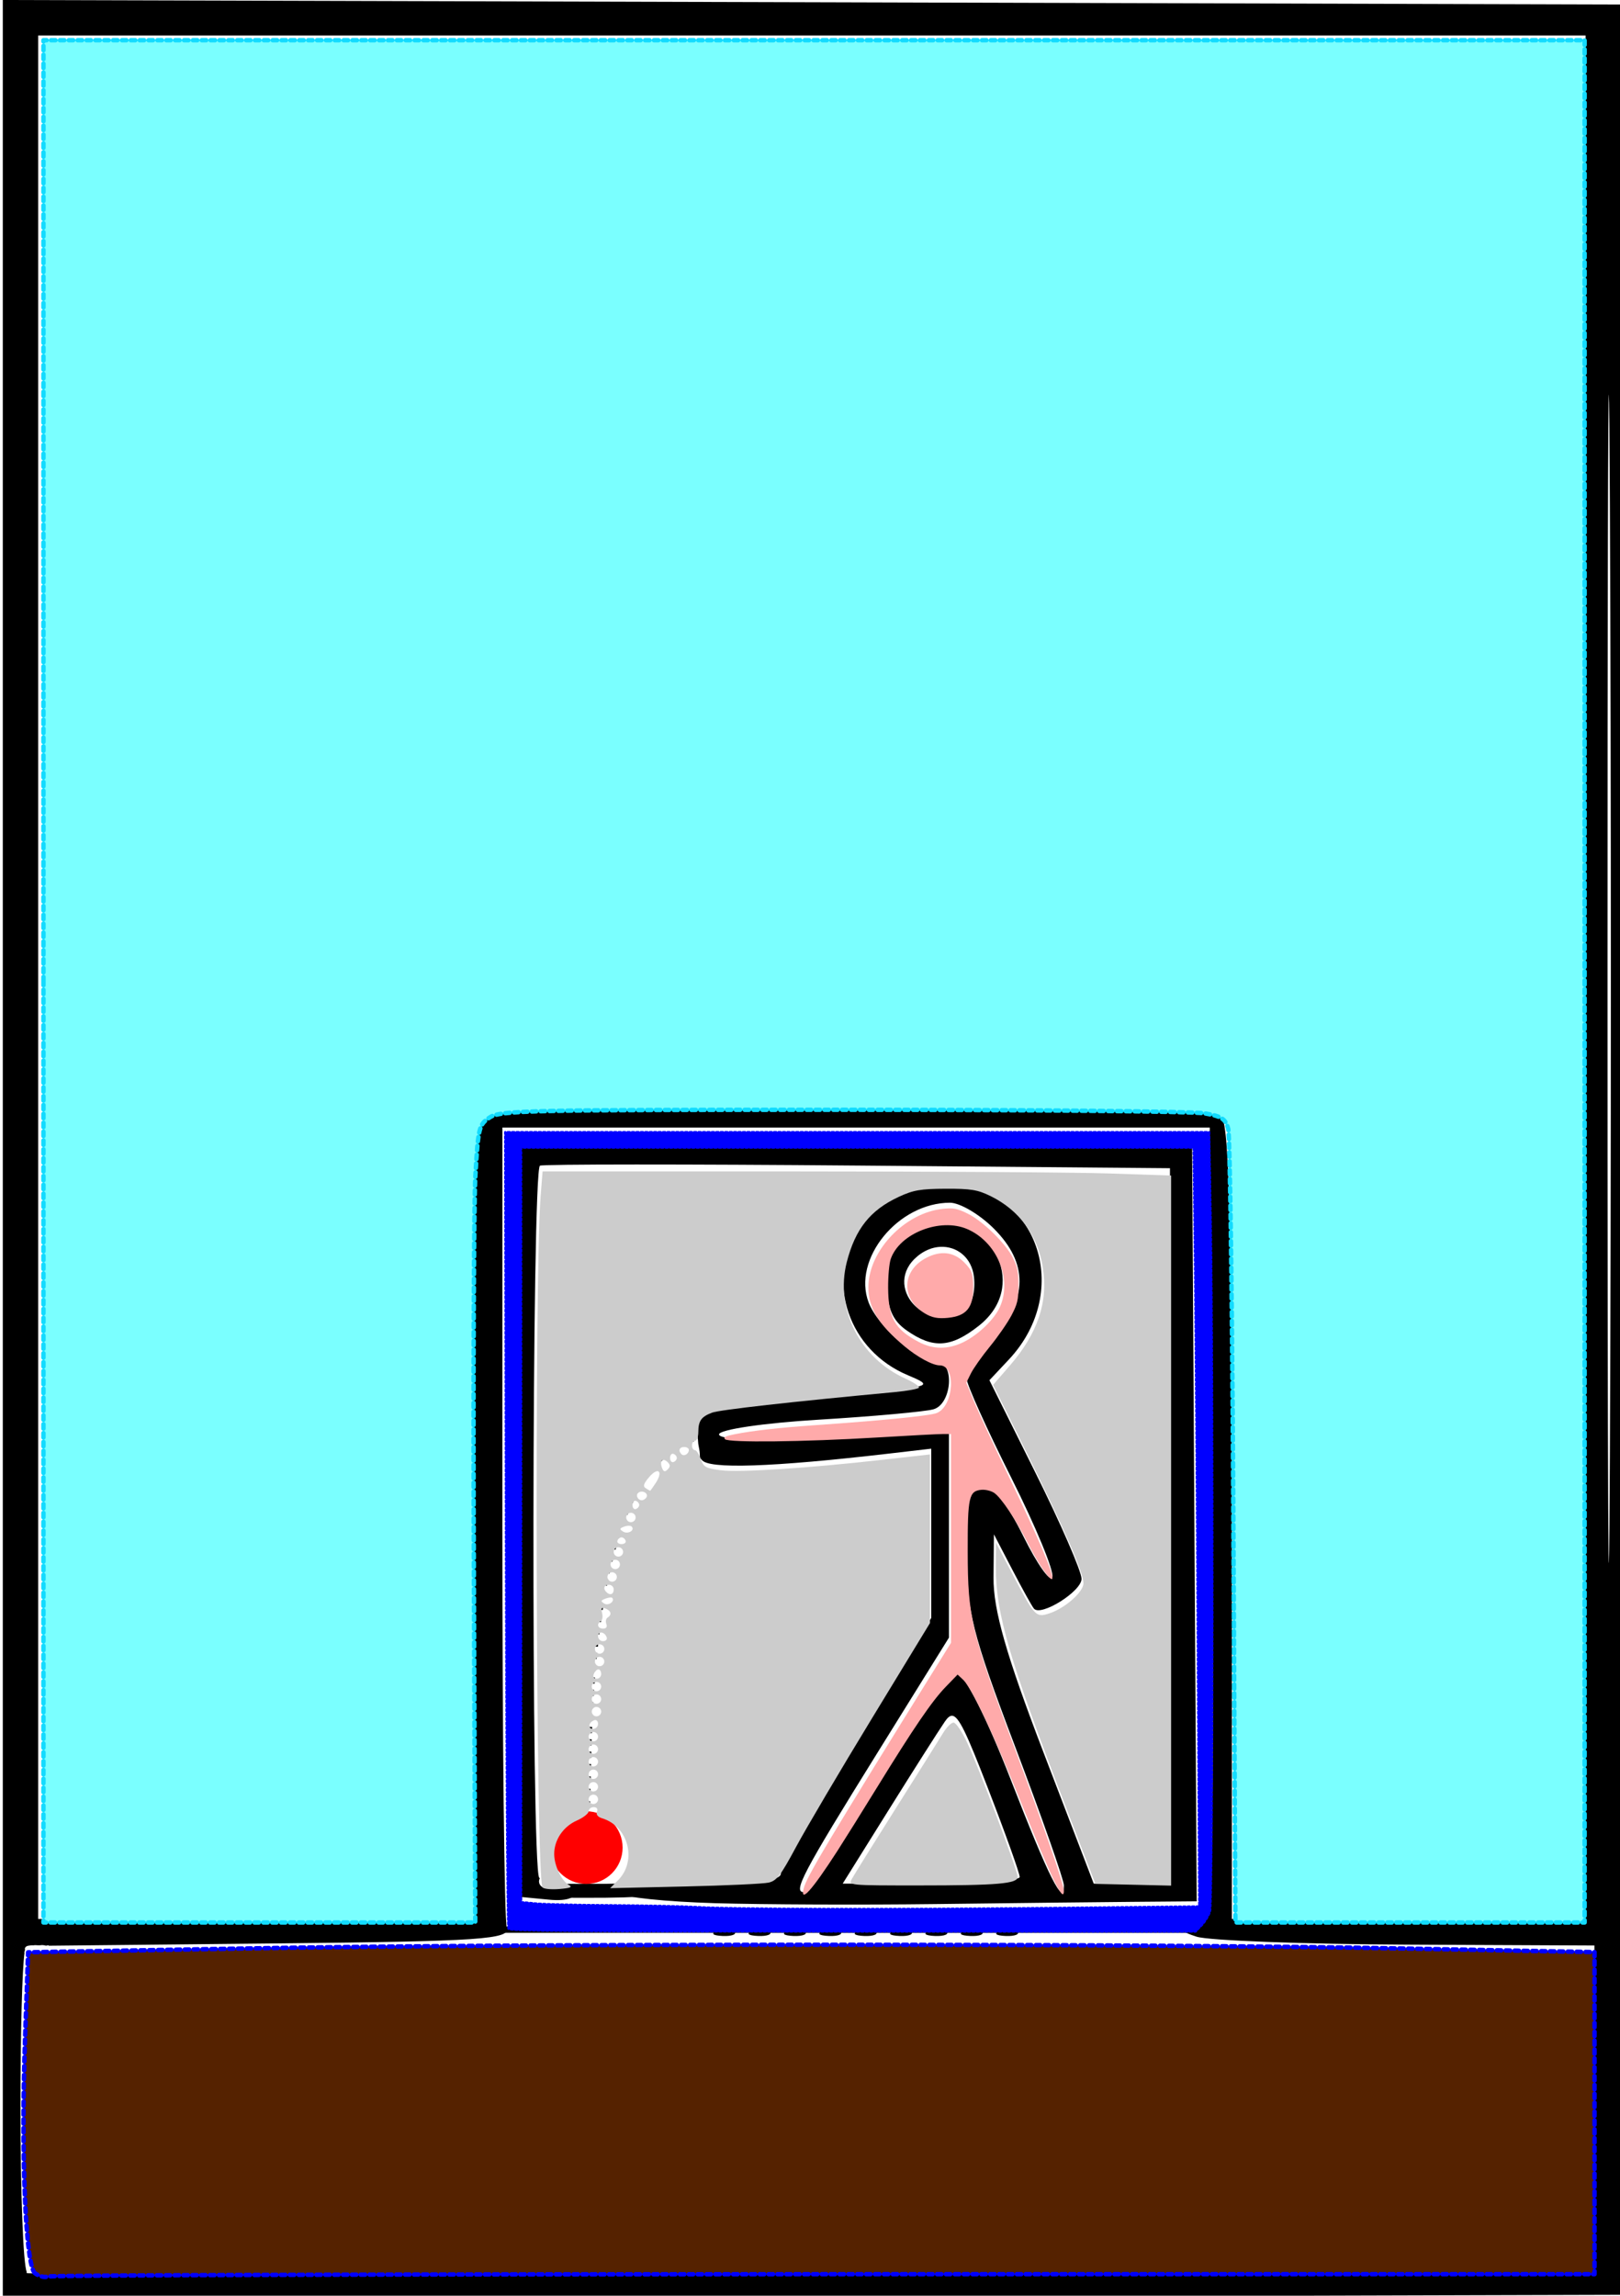 <?xml version="1.0" encoding="UTF-8" standalone="no"?>
<!-- Created with Inkscape (http://www.inkscape.org/) -->

<svg
   xmlns:dc="http://purl.org/dc/elements/1.1/"
   xmlns:cc="http://creativecommons.org/ns#"
   xmlns:rdf="http://www.w3.org/1999/02/22-rdf-syntax-ns#"
   xmlns:svg="http://www.w3.org/2000/svg"
   xmlns="http://www.w3.org/2000/svg"
   xmlns:sodipodi="http://sodipodi.sourceforge.net/DTD/sodipodi-0.dtd"
   xmlns:inkscape="http://www.inkscape.org/namespaces/inkscape"
   width="69.241mm"
   height="98.116mm"
   viewBox="0 0 69.241 98.116"
   version="1.1"
   id="svg1616"
   inkscape:version="0.92.3 (2405546, 2018-03-11)"
   sodipodi:docname="principio-equivalencia-2.svg">
  <defs
     id="defs1610" />
  <sodipodi:namedview
     id="base"
     pagecolor="#ffffff"
     bordercolor="#666666"
     borderopacity="1.0"
     inkscape:pageopacity="0.0"
     inkscape:pageshadow="2"
     inkscape:zoom="1.979899"
     inkscape:cx="117.26242"
     inkscape:cy="163.20849"
     inkscape:document-units="mm"
     inkscape:current-layer="layer1"
     showgrid="false"
     fit-margin-top="0"
     fit-margin-left="0"
     fit-margin-right="0"
     fit-margin-bottom="0"
     inkscape:window-width="1920"
     inkscape:window-height="1017"
     inkscape:window-x="0"
     inkscape:window-y="30"
     inkscape:window-maximized="1" />
  <g
     inkscape:label="Capa 1"
     inkscape:groupmode="layer"
     id="layer1"
     transform="translate(-116.43,-108.187)">
    <path
       id="path2174"
       transform="matrix(0.265,0,0,0.265,40.207,108.187)"
       style="fill:#000000;stroke-width:1.426"
       d="m 288.086,0 v 185.416 185.416 l 130.85,-0.365 130.85,-0.363 V 185.416 0.729 L 418.936,0.363 Z m 5.703,5.719 H 418.578 543.369 V 157.605 309.492 H 514.846 486.322 v -63.893 c 0,-47.792 -0.433,-64.323 -1.713,-65.604 -1.275,-1.275 -16.531,-1.711 -59.848,-1.711 -56.408,0 -58.182,0.083 -59.643,2.812 -1.009,1.885 -1.38,23.54 -1.121,65.604 l 0.387,62.791 H 329.088 293.789 V 157.605 Z M 547.125,63.674 c 0.05,0.387 0.105,6.223 0.164,18.098 0.21,42.221 0.21,110.891 0,152.6 -0.21,41.709 -0.381,7.164 -0.381,-76.766 0,-60.324 0.089,-94.92 0.217,-93.932 z M 368.664,181.85 h 57.045 57.047 l 0.396,61.326 c 0.218,33.729 0.046,62.768 -0.383,64.533 -0.429,1.765 -1.892,3.273 -3.25,3.352 -1.611,0.093 -1.229,0.538 1.098,1.283 1.961,0.628 17.203,1.207 33.871,1.285 l 30.307,0.141 v 26.385 26.383 H 420.006 295.629 c -0.599,0.67 -1.487,0.744 -2.168,0.182 -0.005,-2.4e-4 -0.011,1.3e-4 -0.016,0 -0.019,-4.5e-4 -0.038,-3.6e-4 -0.057,-0.002 -0.019,-10e-4 -0.041,-0.004 -0.06,-0.008 -0.015,-0.003 -0.03,-0.002 -0.043,-0.006 -0.011,-0.002 -0.022,-0.004 -0.037,-0.008 -0.015,-0.002 -0.027,-0.003 -0.041,-0.004 -0.015,-10e-4 -0.035,-0.003 -0.051,-0.004 -0.023,-3.4e-4 -0.047,-7e-4 -0.07,-0.002 -0.023,-9.4e-4 -0.044,-0.002 -0.066,-0.004 -0.015,-9.7e-4 -0.033,-0.002 -0.049,-0.002 -0.019,-5.3e-4 -0.035,-0.01 -0.053,-0.012 -0.019,-0.001 -0.035,-0.004 -0.053,-0.006 -0.015,-0.002 -0.029,-0.004 -0.043,-0.004 -0.023,-0.001 -0.044,-0.002 -0.066,-0.004 -0.015,-0.002 -0.03,-0.004 -0.043,-0.004 -0.015,-10e-4 -0.031,-0.003 -0.045,-0.004 -0.019,-9.5e-4 -0.039,-5e-5 -0.059,-0.002 -0.011,-0.001 -0.022,-0.003 -0.033,-0.002 -0.015,-4e-5 -0.035,1.4e-4 -0.049,0 -0.015,-1.5e-4 -0.035,-0.002 -0.051,-0.002 -0.019,-4.8e-4 -0.037,-4e-4 -0.055,-0.002 -0.019,-9.9e-4 -0.034,-0.003 -0.053,-0.004 -0.015,-7.6e-4 -0.031,-7.2e-4 -0.045,-0.002 -0.019,-0.001 -0.038,-0.002 -0.057,-0.004 -0.015,-0.002 -0.03,-0.004 -0.043,-0.004 -0.019,-10e-4 -0.034,-0.003 -0.053,-0.004 -0.004,-0.001 10e-4,4.5e-4 -0.01,0 -0.015,-5.7e-4 -0.027,-6.6e-4 -0.041,-0.002 -0.015,-0.001 -0.031,-0.003 -0.045,-0.004 -0.178,-0.006 -0.218,-0.14 -0.125,-0.203 -0.566,-1.154 -1.014,-12.625 -1.014,-26.508 0,-12.28 0.279,-22.303 0.652,-24.967 -0.048,-0.023 -0.033,-0.048 -0.004,-0.219 0.013,-0.002 0.025,-0.002 0.037,-0.002 0.018,-0.106 0.034,-0.289 0.053,-0.359 -0.031,-0.037 -0.05,-0.092 -0.018,-0.176 l 0.006,0.01 c 0.008,-0.019 0.018,-0.039 0.025,-0.057 0.011,-0.015 0.022,-0.033 0.033,-0.047 0.011,-0.015 0.02,-0.027 0.031,-0.041 0.011,-0.015 0.022,-0.027 0.033,-0.041 0.023,-0.026 0.052,-0.046 0.08,-0.066 0.026,-0.019 0.051,-0.034 0.078,-0.049 0.023,-0.011 0.045,-0.024 0.068,-0.031 0.026,-0.011 0.051,-0.018 0.076,-0.025 0.03,-0.008 0.06,-0.016 0.09,-0.023 0.043,-0.011 0.087,-0.014 0.131,-0.021 0.075,-0.011 0.151,-0.024 0.227,-0.031 0.058,-0.008 0.114,-0.012 0.172,-0.016 0.043,-0.002 0.086,-0.002 0.129,-0.002 0.038,-10e-4 0.074,4e-4 0.111,0.002 0.03,3.1e-4 0.064,0.003 0.096,0.004 0.017,-0.004 0.034,-0.01 0.051,-0.014 0.019,-0.004 0.04,-0.008 0.06,-0.008 0.019,-0.001 0.038,-0.002 0.057,-0.002 0.019,-3.8e-4 0.033,-8.6e-4 0.051,-0.002 0.023,-10e-4 0.047,-0.003 0.07,-0.004 0.023,-6.8e-4 0.049,-6.4e-4 0.072,0 0.023,6.1e-4 0.049,0.003 0.072,0.004 0.034,0.002 0.065,0.004 0.098,0.008 0.026,0.002 0.051,0.002 0.076,0.004 0.019,0.002 0.042,0.003 0.062,0.002 0.026,10e-5 0.053,-3.4e-4 0.08,0 0.023,3.3e-4 0.047,8.5e-4 0.07,0.002 0.026,9.8e-4 0.05,0.002 0.074,0.004 0.015,9.1e-4 0.031,7.5e-4 0.047,0 0.015,-5.7e-4 0.025,-0.002 0.041,-0.004 0.019,-0.002 0.041,-0.004 0.061,-0.004 0.015,-6.5e-4 0.029,-10e-6 0.045,-0.002 0.019,-0.002 0.042,-0.008 0.062,-0.008 0.023,-0.002 0.042,-0.004 0.062,-0.008 0.019,-0.001 0.039,-0.003 0.057,-0.004 0.015,-0.002 0.029,-0.003 0.045,-0.004 0.019,-0.002 0.041,-0.002 0.06,-0.002 0.015,1.2e-4 0.034,-3e-4 0.049,0 0.019,4.2e-4 0.034,0.003 0.053,0.004 0.019,0.001 0.038,8.6e-4 0.057,0.002 0.015,0.002 0.03,0.004 0.047,0.004 0.019,0.002 0.038,0.004 0.055,0.008 0.019,0.002 0.038,0.004 0.057,0.008 0.015,0.003 0.034,0.004 0.049,0.008 0.019,0.004 0.034,0.008 0.053,0.012 0.015,0.004 0.031,0.004 0.045,0.012 0.015,0.003 0.035,0.006 0.051,0.01 0.015,0.003 0.033,0.008 0.049,0.012 0.011,0.002 0.022,0.004 0.033,0.004 0.015,10e-4 0.031,0.003 0.047,0.004 0.011,2.3e-4 0.022,3.8e-4 0.037,0 0.011,-3.8e-4 0.028,-7.2e-4 0.039,-0.002 0.008,-8.4e-4 0.018,-0.002 0.025,-0.004 0.015,-0.004 0.031,-0.008 0.049,-0.012 0.015,-0.003 0.026,-0.004 0.041,-0.012 0.019,-0.004 0.034,-0.006 0.053,-0.014 0.112,-0.037 0.182,3.8e-4 0.195,0.057 l 37.148,-0.377 c 32.533,-0.33 37.344,-0.661 36.725,-2.52 -0.392,-1.177 -0.713,-30.698 -0.713,-65.604 z m 2.852,2.854 v 60.611 60.611 l 4.635,0.447 c 3.18,0.307 4.697,-0.366 4.617,-2.035 -0.028,-0.004 -0.056,-0.009 -0.084,-0.014 -0.014,-0.002 -0.029,-0.003 -0.043,-0.006 -0.102,-0.019 -0.187,-0.028 -0.307,-0.041 -0.056,-0.009 -0.11,-0.025 -0.166,-0.035 -0.107,-0.011 -0.215,-0.02 -0.322,-0.031 -0.122,-0.019 -0.247,-0.035 -0.371,-0.047 -0.085,-0.01 -0.12,-0.003 -0.199,0.004 -0.004,0.008 -0.014,0.004 -0.021,0.004 -0.019,0.003 -0.035,0.008 -0.053,0.012 -0.008,0.002 0.031,-0.01 0.027,-0.004 -3.4e-4,9.8e-4 -0.077,0.024 -0.09,0.027 -0.126,0.046 -0.261,0.066 -0.391,0.102 -0.161,0.044 -0.325,0.074 -0.49,0.096 -0.133,0.008 -0.264,0.034 -0.396,0.051 -0.177,0.023 -0.356,0.013 -0.533,0.008 -0.149,-0.003 -0.298,-0.004 -0.447,-0.012 -0.03,-0.003 -0.06,-0.008 -0.09,-0.008 -0.062,-0.008 -0.125,-0.016 -0.188,-0.019 -0.061,-0.004 -0.07,-0.008 -0.039,-0.002 -0.098,0.008 -0.196,0.012 -0.293,0.019 -0.131,0.008 -0.261,0.008 -0.393,0.012 0.004,4.9e-4 0.015,9e-5 0.012,0.002 -0.122,0.044 -0.327,0.014 -0.447,0.004 -0.457,-0.092 -0.751,-0.391 -0.857,-0.84 -0.011,-0.054 -0.01,-0.11 -0.018,-0.166 0.002,-0.215 0.051,-0.378 0.125,-0.533 -0.032,-0.031 -0.055,-0.051 -0.088,-0.084 -1.32,-1.319 -1.202,-114.295 0.119,-114.84 0.294,-0.121 6.218,-0.185 15.523,-0.188 9.306,-0.003 21.994,0.055 35.818,0.172 l 50.271,0.426 v 57.689 57.691 h -6.148 -6.148 l -8.113,-21.18 c -6.002,-15.669 -8.097,-22.999 -8.049,-28.168 l 0.062,-6.986 2.969,5.705 c 1.633,3.138 3.205,5.969 3.496,6.293 1.156,1.288 7.67,-2.804 7.67,-4.818 0,-1.184 -3.342,-8.876 -7.428,-17.092 l -7.43,-14.938 3.121,-3.324 c 10.453,-11.127 4.537,-28.158 -9.781,-28.158 -7.187,0 -11.711,2.202 -14.613,7.115 -5.126,8.678 -1.387,19.561 8.088,23.545 4.118,1.732 3.872,1.839 -6.297,2.727 -22.651,1.976 -26.984,2.591 -26.984,3.832 0,0.385 -0.276,0.728 -0.701,0.965 0.002,0.031 0.008,0.063 0.01,0.094 0.011,0.198 0.02,0.396 0.023,0.594 0.003,0.131 -0.002,0.303 0.01,0.395 0.026,0.183 0.042,0.368 0.055,0.553 0.011,0.192 0.02,0.384 0.023,0.576 0.004,0.183 0.004,0.367 0.008,0.551 7.9e-4,-0.004 -10e-4,-0.019 0.002,-0.016 0.034,0.096 0.034,0.28 0.043,0.385 0.015,0.139 0.018,0.327 0.033,0.422 0.019,0.165 0.034,0.235 0.065,0.369 0.03,0.166 0.059,0.329 0.092,0.494 0.044,0.22 0.068,0.443 0.086,0.666 0.015,0.2 0.024,0.399 0.027,0.6 10e-4,0.069 -5e-4,0.138 0.002,0.207 0.103,0.025 0.197,0.096 0.277,0.227 0.96,1.554 11.259,1.215 30.252,-0.994 l 6.773,-0.789 v 13.652 13.65 l -12.123,19.785 c -6.667,10.881 -12.121,20.522 -12.121,21.424 h -0.004 c -10e-6,1.095 -3.693,1.639 -11.123,1.639 h -9.588 c -0.083,0.027 -0.164,0.059 -0.248,0.084 -0.39,0.117 -0.789,0.195 -1.191,0.256 -0.253,0.023 -0.502,0.072 -0.752,0.115 -0.321,0.054 -0.646,0.081 -0.971,0.1 -0.371,0.026 -0.741,-0.011 -1.111,-0.033 -0.197,-0.011 -0.395,0.012 -0.592,0.023 -0.277,0.019 -0.553,0.026 -0.83,0.033 -0.02,0.001 -0.04,-0.003 -0.06,-0.002 0.025,0.409 0.13,0.751 0.342,0.963 0.661,0.661 7.612,1.387 15.447,1.613 v 0.002 c 7.835,0.227 23.873,0.29 35.639,0.141 11.766,-0.149 26.053,-0.307 31.748,-0.355 l 10.355,-0.086 -0.373,-60.969 -0.371,-60.969 h -54.195 z m 69.346,9.27 c 1.592,0 4.772,1.875 7.064,4.168 5.561,5.561 5.524,11.302 -0.111,17.721 -2.353,2.68 -4.277,5.601 -4.277,6.492 0,0.891 3.243,8.083 7.207,15.982 3.964,7.899 6.943,15.109 6.619,16.02 -0.324,0.911 -2.418,-2.035 -4.652,-6.545 -2.686,-5.42 -4.93,-8.201 -6.619,-8.201 -2.23,0 -2.555,1.366 -2.555,10.719 0,9.533 0.868,13.009 7.844,31.416 4.314,11.384 7.844,21.429 7.844,22.322 0,3.582 -2.444,-1.285 -8.605,-17.137 -3.736,-9.61 -7.352,-16.808 -8.561,-17.041 -1.346,-0.259 -5.912,5.958 -12.787,17.41 h 0.002 c -5.881,9.797 -11.244,17.837 -11.916,17.863 -1.936,0.081 -0.372,-2.895 11.846,-22.562 l 11.482,-18.484 V 247.4 230.688 l -18.541,1.025 c -11.871,0.656 -18.539,0.521 -18.539,-0.375 0,-0.775 7.16,-1.834 16.043,-2.371 8.824,-0.534 17.168,-1.289 18.541,-1.678 2.982,-0.845 3.47,-7.645 0.549,-7.645 -3,0 -9.523,-5.677 -11.006,-9.578 -2.665,-7.009 4.747,-16.094 13.129,-16.094 z m -1.209,3.064 c -1.859,0.036 -3.833,0.643 -5.781,2.008 -2.351,1.647 -3.17,3.652 -3.17,7.764 0,4.111 0.819,6.115 3.17,7.762 4.252,2.978 7.123,2.798 11.613,-0.734 8.088,-6.362 2.223,-16.954 -5.832,-16.799 z m -0.4,4.053 c 2.679,-0.152 5.108,1.687 5.469,4.85 0.267,2.342 -0.348,4.645 -1.426,5.328 -6.416,4.068 -13.454,-3.88 -7.68,-8.672 1.15,-0.955 2.419,-1.437 3.637,-1.506 z m 1.881,75.623 c 1.108,-0.062 2.419,2.848 5.822,11.641 2.83,7.312 5.145,13.775 5.143,14.363 -0.002,0.588 -6.426,1.07 -14.275,1.07 h -14.271 l 7.344,-11.766 c 4.039,-6.471 8.146,-12.934 9.129,-14.363 0.394,-0.573 0.74,-0.925 1.109,-0.945 z m -59.885,17.709 c -8.4e-4,0.004 -0.004,0.017 -0.004,0.019 -0.011,0.044 -0.029,0.085 -0.041,0.129 0.042,-0.03 0.08,-0.066 0.123,-0.094 -0.026,-0.018 -0.052,-0.037 -0.078,-0.055 z m 23.664,16.672 c -0.495,-0.02 -1.061,0.07 -1.576,0.275 v 0.002 c -1.138,0.455 -0.798,0.793 0.863,0.861 1.503,0.062 2.345,-0.276 1.871,-0.75 -0.237,-0.237 -0.663,-0.368 -1.158,-0.389 z m 5.705,0 c -0.495,-0.02 -1.061,0.07 -1.576,0.275 v 0.002 c -1.138,0.455 -0.8,0.793 0.861,0.861 1.503,0.062 2.347,-0.276 1.873,-0.75 -0.237,-0.237 -0.663,-0.368 -1.158,-0.389 z m 5.703,0 c -0.495,-0.02 -1.059,0.07 -1.574,0.275 v 0.002 c -1.138,0.455 -0.8,0.793 0.861,0.861 1.503,0.062 2.347,-0.276 1.873,-0.75 -0.237,-0.237 -0.665,-0.368 -1.16,-0.389 z m 5.705,0 c -0.495,-0.02 -1.059,0.07 -1.574,0.275 v 0.002 c -1.138,0.455 -0.8,0.793 0.861,0.861 1.503,0.062 2.345,-0.276 1.871,-0.75 -0.237,-0.237 -0.663,-0.368 -1.158,-0.389 z m 5.705,0 c -0.495,-0.02 -1.059,0.07 -1.574,0.275 v 0.002 c -1.138,0.455 -0.8,0.793 0.861,0.861 1.504,0.062 2.345,-0.276 1.871,-0.75 -0.237,-0.237 -0.663,-0.368 -1.158,-0.389 z m 5.705,0 c -0.495,-0.02 -1.061,0.07 -1.576,0.275 v 0.002 c -1.138,0.455 -0.798,0.793 0.863,0.861 1.503,0.062 2.345,-0.276 1.871,-0.75 -0.237,-0.237 -0.663,-0.368 -1.158,-0.389 z m 5.705,0 c -0.495,-0.02 -1.061,0.07 -1.576,0.275 v 0.002 c -1.138,0.455 -0.8,0.793 0.861,0.861 1.504,0.062 2.347,-0.276 1.873,-0.75 -0.237,-0.237 -0.663,-0.368 -1.158,-0.389 z m 5.703,0 c -0.495,-0.02 -1.059,0.07 -1.574,0.275 v 0.002 c -1.138,0.455 -0.8,0.793 0.861,0.861 1.503,0.062 2.345,-0.276 1.871,-0.75 -0.237,-0.237 -0.663,-0.368 -1.158,-0.389 z m 5.705,0 c -0.495,-0.02 -1.059,0.07 -1.574,0.275 v 0.002 c -1.138,0.455 -0.8,0.793 0.861,0.861 1.503,0.062 2.345,-0.276 1.871,-0.75 -0.237,-0.237 -0.663,-0.368 -1.158,-0.389 z m -158.686,3.246 c 0.001,0.003 0.003,0.014 0.004,0.018 0.002,-10e-4 0.003,-0.003 0.006,-0.004 0.003,-10e-4 0.007,-7.8e-4 0.01,-0.002 -0.006,-0.004 -0.013,-0.007 -0.019,-0.012 z"
       inkscape:connector-curvature="0" />
    <path
       style="fill:none;stroke:#000000;stroke-width:0.265px;stroke-linecap:butt;stroke-linejoin:miter;stroke-opacity:1"
       d="m 137.577,190.66 c 29.767,0 29.767,0 29.767,0"
       id="path2182"
       inkscape:connector-curvature="0" />
    <path
       style="fill:none;stroke:#000000;stroke-width:0.595;stroke-linecap:butt;stroke-linejoin:miter;stroke-miterlimit:4;stroke-dasharray:none;stroke-opacity:1"
       d="m 139.698,188.986 c 4.468,0.065 4.515,-0.103 4.515,-0.103"
       id="path2776"
       inkscape:connector-curvature="0" />
    <circle
       style="opacity:1;fill:#ff0000;fill-opacity:1;stroke:#ff0000;stroke-width:0.5;stroke-linecap:round;stroke-linejoin:round;stroke-miterlimit:4;stroke-dasharray:none;stroke-dashoffset:10.62;stroke-opacity:1;paint-order:fill markers stroke"
       id="path2869-4"
       cx="141.488"
       cy="187.152"
       r="1.303" />
    <path
       style="fill:none;stroke:#000000;stroke-width:0.265;stroke-linecap:butt;stroke-linejoin:miter;stroke-miterlimit:4;stroke-dasharray:0.265, 0.265;stroke-dashoffset:0;stroke-opacity:1"
       d="m 147.104,169.513 c -6.074,-0.023 -5.421,14.045 -5.601,15.931"
       id="path2888-0"
       inkscape:connector-curvature="0"
       sodipodi:nodetypes="cc" />
    <path
       style="opacity:1;fill:#0000ff;fill-opacity:1;stroke:#0000ff;stroke-width:0.358;stroke-linecap:round;stroke-linejoin:round;stroke-miterlimit:4;stroke-dasharray:0.358, 0.358;stroke-dashoffset:0;stroke-opacity:1;paint-order:fill markers stroke"
       d="m 521.372,719.324 c -0.159,-0.246 -0.344,-29.254 -0.411,-64.464 l -0.122,-64.018 h 56.77 56.77 l 0.25,14.375 c 0.418,24.061 0.333,109.911 -0.11,111.312 -0.213,0.673 -0.822,1.677 -1.353,2.232 l -0.967,1.009 h -55.269 c -43.823,0 -55.329,-0.092 -55.558,-0.446 z m 88.062,-3.363 23.351,-0.237 -0.227,-41.816 c -0.125,-22.999 -0.328,-50.535 -0.452,-61.191 l -0.224,-19.375 H 577.643 523.405 v 60.841 60.841 l 2.411,0.228 c 1.326,0.125 6.75,0.251 12.054,0.279 5.304,0.028 11.571,0.162 13.929,0.297 6.132,0.352 30.55,0.409 57.637,0.133 z"
       id="path2919"
       inkscape:connector-curvature="0"
       transform="scale(0.265)" />
    <path
       style="opacity:1;fill:#552200;fill-opacity:1;stroke:#0000ff;stroke-width:0.715;stroke-linecap:round;stroke-linejoin:round;stroke-miterlimit:4;stroke-dasharray:0.715, 0.715;stroke-dashoffset:0;stroke-opacity:1;paint-order:fill markers stroke"
       d="m 444.996,774.867 c -1.523,-1.207 -2.267,-19.002 -1.59,-38.022 l 0.488,-13.728 36.501,-0.64 c 44.439,-0.779 143.142,-0.763 185.251,0.03 l 30.893,0.582 v 25.97 25.97 h -124.227 c -68.325,0 -124.665,0.168 -125.199,0.373 -0.534,0.205 -1.487,-0.036 -2.118,-0.536 z"
       id="path2923"
       inkscape:connector-curvature="0"
       transform="scale(0.265)" />
    <path
       style="opacity:1;fill:#7affff;fill-opacity:1;stroke:#13dbff;stroke-width:0.715;stroke-linecap:round;stroke-linejoin:round;stroke-miterlimit:4;stroke-dasharray:0.715, 0.715;stroke-dashoffset:0;stroke-opacity:1;paint-order:fill markers stroke"
       d="M 446.368,566.522 V 414.736 H 570.654 694.939 V 566.522 718.308 h -28.163 -28.163 l -0.315,-63.036 c -0.173,-34.67 -0.552,-63.905 -0.843,-64.968 -0.443,-1.62 -1.063,-2.024 -3.844,-2.5 -1.824,-0.312 -28.08,-0.568 -58.347,-0.568 -50.675,0 -55.179,0.097 -56.892,1.219 -1.768,1.158 -1.884,1.623 -2.334,9.286 -0.26,4.437 -0.373,33.379 -0.251,64.317 l 0.222,56.25 -34.821,-1.1e-4 -34.821,-1e-4 z"
       id="path2925"
       inkscape:connector-curvature="0"
       transform="scale(0.265)" />
    <path
       style="opacity:1;fill:#ffaaaa;fill-opacity:1;stroke:#13dbff;stroke-width:0.358;stroke-linecap:round;stroke-linejoin:round;stroke-miterlimit:4;stroke-dasharray:0.358, 0.358;stroke-dashoffset:0;stroke-opacity:0;paint-order:fill markers stroke"
       d="m 568.978,712.834 c 0.457,-1.875 3.913,-7.647 22.745,-37.986 l 1.022,-1.647 v -16.835 -16.835 l -1.339,2.4e-4 c -0.737,1.4e-4 -5.518,0.252 -10.625,0.561 -11.79,0.712 -23.91,0.848 -24.484,0.276 -0.314,-0.313 0.05,-0.505 1.499,-0.792 2.991,-0.592 7.162,-1.064 12.985,-1.469 10.948,-0.761 18.603,-1.526 19.671,-1.964 2.744,-1.128 3.156,-7.683 0.484,-7.683 -1.169,0 -3.632,-1.339 -5.752,-3.126 -4.212,-3.551 -5.796,-6.18 -5.764,-9.569 0.055,-5.823 5.885,-11.921 12.002,-12.552 1.717,-0.177 2.3,-0.066 3.994,0.763 2.467,1.207 6.146,4.804 7.33,7.166 0.72,1.437 0.89,2.299 0.88,4.46 -0.011,2.304 -0.171,2.978 -1.144,4.821 -0.622,1.179 -2.181,3.429 -3.465,5 -1.283,1.571 -2.666,3.528 -3.071,4.349 l -0.738,1.492 1.299,3.139 c 0.715,1.726 3.276,7.242 5.692,12.258 4.614,9.581 7.121,15.472 6.884,16.182 -0.205,0.616 -2.253,-2.334 -3.911,-5.634 -1.909,-3.8 -4.355,-7.457 -5.481,-8.195 -0.511,-0.335 -1.413,-0.549 -2.051,-0.487 -2.003,0.194 -2.217,1.16 -2.201,9.932 0.019,10.784 0.539,12.94 7.847,32.5 4.584,12.27 7.678,21.261 7.664,22.266 -0.031,2.083 -1.946,-1.895 -7.11,-14.766 -4.172,-10.399 -7.772,-18.011 -9.112,-19.27 l -0.919,-0.863 -1.917,1.979 c -2.215,2.287 -5.142,6.577 -11.168,16.368 -2.357,3.83 -5.203,8.386 -6.324,10.124 -4.082,6.326 -6.014,8.479 -5.42,6.037 z m 25.84,-88.157 c 2.348,-1.17 4.909,-3.644 5.797,-5.599 2.056,-4.529 -0.462,-10.548 -5.272,-12.608 -4.351,-1.863 -10.869,0.687 -12.315,4.816 -0.247,0.705 -0.437,2.804 -0.424,4.673 0.034,4.844 1.074,6.684 4.927,8.719 2.359,1.246 4.787,1.245 7.288,-0.001 z"
       id="path2937"
       inkscape:connector-curvature="0"
       transform="scale(0.265)" />
    <path
       style="opacity:1;fill:#ffaaaa;fill-opacity:1;stroke:#13dbff;stroke-width:0.506;stroke-linecap:round;stroke-linejoin:round;stroke-miterlimit:4;stroke-dasharray:0.506, 0.506;stroke-dashoffset:0;stroke-opacity:0;paint-order:fill markers stroke"
       d="m 588.414,620.008 c -3.773,-2.37 -3.596,-6.855 0.352,-8.896 2.33,-1.205 4.415,-0.958 6.094,0.722 1.235,1.235 1.476,1.886 1.476,3.985 0,3.336 -1.087,4.667 -4.061,4.971 -1.674,0.171 -2.667,-0.03 -3.862,-0.781 z"
       id="path2943"
       inkscape:connector-curvature="0"
       transform="scale(0.265)" />
    <path
       style="opacity:1;fill:#cccccc;fill-opacity:1;stroke:#13dbff;stroke-width:0.506;stroke-linecap:round;stroke-linejoin:round;stroke-miterlimit:4;stroke-dasharray:0.506, 0.506;stroke-dashoffset:0;stroke-opacity:0;paint-order:fill markers stroke"
       d="m 526.853,712.635 c -1.063,-1.72 -1.318,-98.652 -0.293,-111.545 l 0.311,-3.914 h 40.757 c 22.417,0 45.226,0.15 50.688,0.333 l 9.93,0.333 v 57.262 57.262 l -6.107,-0.142 -6.107,-0.142 -4.756,-12.374 c -9.124,-23.742 -11.325,-31.283 -11.304,-38.743 l 0.011,-3.936 2.788,5.303 c 3.51,6.675 3.668,6.84 5.864,6.115 2.52,-0.832 5.468,-3.441 5.468,-4.839 0,-1.714 -3.013,-8.643 -9.155,-21.057 l -5.414,-10.942 2.709,-3.128 c 4.506,-5.204 6.208,-10.291 5.303,-15.854 -0.843,-5.179 -3.784,-9.187 -8.413,-11.466 -2.079,-1.023 -3.187,-1.205 -7.252,-1.188 -4.063,0.017 -5.224,0.218 -7.576,1.314 -4.587,2.136 -6.998,5.168 -8.369,10.52 -1.923,7.507 2.073,15.45 9.45,18.784 1.328,0.6 2.311,1.259 2.184,1.464 -0.127,0.205 -1.879,0.527 -3.894,0.715 -16.774,1.565 -28.274,2.86 -29.479,3.318 -1.74,0.662 -2.199,1.312 -2.209,3.135 -0.004,0.764 -0.235,1.389 -0.513,1.389 -0.278,0 -0.505,0.341 -0.505,0.758 0,0.417 0.205,0.758 0.456,0.758 0.251,0 0.683,0.653 0.961,1.451 0.449,1.287 0.815,1.49 3.243,1.793 3.031,0.379 14.001,-0.328 25.938,-1.671 l 7.787,-0.876 v 13.595 13.595 l -9.345,15.346 c -5.14,8.44 -10.651,17.778 -12.248,20.752 -2.48,4.619 -3.124,5.458 -4.418,5.762 -0.833,0.196 -6.93,0.479 -13.549,0.629 l -12.033,0.273 1.268,-1.268 c 3.13,-3.13 1.702,-8.718 -2.556,-10.003 -0.699,-0.211 -1.006,-0.607 -0.83,-1.067 0.173,-0.452 -0.03,-0.732 -0.531,-0.732 -0.446,0 -0.812,0.297 -0.812,0.66 0,0.363 -0.856,1.038 -1.902,1.5 -2.199,0.97 -3.654,3.117 -3.654,5.393 0,1.865 1.161,4.32 2.359,4.991 0.638,0.357 0.258,0.519 -1.559,0.664 -1.322,0.105 -2.534,-0.02 -2.694,-0.279 z m 8.964,-14.192 c 0,-0.417 -0.341,-0.758 -0.758,-0.758 -0.417,0 -0.758,0.341 -0.758,0.758 0,0.417 0.341,0.758 0.758,0.758 0.417,0 0.758,-0.341 0.758,-0.758 z m 0,-2.02 c 0,-0.417 -0.341,-0.758 -0.758,-0.758 -0.417,0 -0.758,0.341 -0.758,0.758 0,0.417 0.341,0.758 0.758,0.758 0.417,0 0.758,-0.341 0.758,-0.758 z m 0,-2.02 c 0,-0.417 -0.341,-0.758 -0.758,-0.758 -0.417,0 -0.758,0.341 -0.758,0.758 0,0.417 0.341,0.758 0.758,0.758 0.417,0 0.758,-0.341 0.758,-0.758 z m 0,-2.02 c 0,-0.417 -0.341,-0.758 -0.758,-0.758 -0.417,0 -0.758,0.341 -0.758,0.758 0,0.417 0.341,0.758 0.758,0.758 0.417,0 0.758,-0.341 0.758,-0.758 z m 0,-2.02 c 0,-0.417 -0.341,-0.758 -0.758,-0.758 -0.417,0 -0.758,0.341 -0.758,0.758 0,0.417 0.341,0.758 0.758,0.758 0.417,0 0.758,-0.341 0.758,-0.758 z m 0,-2.02 c 0,-0.417 -0.341,-0.758 -0.758,-0.758 -0.417,0 -0.758,0.341 -0.758,0.758 0,0.417 0.341,0.758 0.758,0.758 0.417,0 0.758,-0.341 0.758,-0.758 z m 0,-2.062 c 0,-0.44 -0.27,-0.71 -0.6,-0.6 -0.937,0.312 -1.092,1.399 -0.2,1.399 0.44,0 0.8,-0.36 0.8,-0.8 z m 0.505,-1.978 c 0,-0.417 -0.341,-0.758 -0.758,-0.758 -0.417,0 -0.758,0.341 -0.758,0.758 0,0.417 0.341,0.758 0.758,0.758 0.417,0 0.758,-0.341 0.758,-0.758 z m 0,-2.02 c 0,-0.417 -0.341,-0.758 -0.758,-0.758 -0.417,0 -0.758,0.341 -0.758,0.758 0,0.417 0.341,0.758 0.758,0.758 0.417,0 0.758,-0.341 0.758,-0.758 z m 0,-2.02 c 0,-0.417 -0.341,-0.758 -0.758,-0.758 -0.417,0 -0.758,0.341 -0.758,0.758 0,0.417 0.341,0.758 0.758,0.758 0.417,0 0.758,-0.341 0.758,-0.758 z m 0,-2.02 c 0,-0.417 -0.203,-0.758 -0.451,-0.758 -0.248,0 -0.582,0.341 -0.742,0.758 -0.177,0.461 -8e-4,0.758 0.451,0.758 0.408,0 0.742,-0.341 0.742,-0.758 z m 0.505,-2.02 c 0,-0.417 -0.341,-0.758 -0.758,-0.758 -0.417,0 -0.758,0.341 -0.758,0.758 0,0.417 0.341,0.758 0.758,0.758 0.417,0 0.758,-0.341 0.758,-0.758 z m 0,-2.02 c 0,-0.417 -0.341,-0.758 -0.758,-0.758 -0.417,0 -0.758,0.341 -0.758,0.758 0,0.417 0.341,0.758 0.758,0.758 0.417,0 0.758,-0.341 0.758,-0.758 z m 0.389,-1.862 c -0.312,-0.937 -1.399,-1.092 -1.399,-0.2 0,0.44 0.36,0.8 0.8,0.8 0.44,0 0.71,-0.27 0.6,-0.6 z m -0.061,-2.162 c -0.156,-0.408 -0.067,-0.876 0.199,-1.04 0.731,-0.452 0.58,-1.104 -0.335,-1.455 -0.629,-0.241 -0.757,-0.079 -0.552,0.703 0.146,0.559 0.06,1.144 -0.192,1.3 -0.744,0.46 -0.522,1.233 0.354,1.233 0.506,0 0.705,-0.279 0.527,-0.741 z m 0.928,-4.231 c -0.112,-0.112 -0.604,-0.049 -1.095,0.139 -0.749,0.287 -0.775,0.414 -0.161,0.793 0.673,0.416 1.781,-0.407 1.256,-0.932 z m 0.258,-1.341 c 0,-0.417 -0.341,-0.758 -0.758,-0.758 -0.789,0 -1.002,0.597 -0.421,1.179 0.581,0.581 1.179,0.368 1.179,-0.421 z m 0.505,-2.02 c 0,-0.417 -0.341,-0.758 -0.758,-0.758 -0.417,0 -0.758,0.341 -0.758,0.758 0,0.417 0.341,0.758 0.758,0.758 0.417,0 0.758,-0.341 0.758,-0.758 z m 0.505,-2.02 c 0,-0.417 -0.341,-0.758 -0.758,-0.758 -0.417,0 -0.758,0.341 -0.758,0.758 0,0.417 0.341,0.758 0.758,0.758 0.417,0 0.758,-0.341 0.758,-0.758 z m 0.505,-2.02 c 0,-0.417 -0.341,-0.758 -0.758,-0.758 -0.417,0 -0.758,0.341 -0.758,0.758 0,0.417 0.341,0.758 0.758,0.758 0.417,0 0.758,-0.341 0.758,-0.758 z m 0.408,-1.806 c -0.1,-0.299 -0.397,-0.543 -0.661,-0.543 -0.264,0 -0.561,0.244 -0.661,0.543 -0.1,0.299 0.198,0.543 0.661,0.543 0.463,0 0.76,-0.244 0.661,-0.543 z m 0.969,-2.289 c -0.178,-0.178 -0.725,-0.169 -1.215,0.019 -0.756,0.29 -0.779,0.411 -0.152,0.799 0.774,0.479 1.956,-0.229 1.367,-0.818 z m 0.643,-1.461 c 0,-0.417 -0.341,-0.758 -0.758,-0.758 -0.417,0 -0.758,0.341 -0.758,0.758 0,0.417 0.341,0.758 0.758,0.758 0.417,0 0.758,-0.341 0.758,-0.758 z m 0.581,-2.02 c 0,-0.264 -0.244,-0.561 -0.543,-0.661 -0.299,-0.1 -0.543,0.198 -0.543,0.661 0,0.463 0.244,0.76 0.543,0.661 0.299,-0.1 0.543,-0.397 0.543,-0.661 z m 1.165,-1.228 c 0.374,-0.604 -0.577,-1.203 -1.249,-0.787 -0.565,0.349 -0.194,1.258 0.513,1.258 0.245,0 0.576,-0.212 0.736,-0.47 z m 1.5,-2.322 c 1.238,-1.889 0.406,-2.651 -1.047,-0.96 -0.917,1.067 -1.054,1.506 -0.568,1.814 0.353,0.224 0.672,0.411 0.71,0.415 0.037,0.004 0.445,-0.567 0.905,-1.269 z m 1.914,-3.361 c -0.329,-0.329 -0.743,-0.452 -0.921,-0.274 -0.178,0.178 -0.174,0.712 0.008,1.187 0.253,0.658 0.472,0.724 0.921,0.274 0.449,-0.449 0.447,-0.732 -0.008,-1.187 z M 548.52,643.39 c 0,-0.264 -0.244,-0.561 -0.543,-0.661 -0.299,-0.1 -0.543,0.198 -0.543,0.661 0,0.463 0.244,0.76 0.543,0.661 0.299,-0.1 0.543,-0.397 0.543,-0.661 z m 1.945,-1.292 c 0,-0.261 -0.341,-0.475 -0.758,-0.475 -0.781,0 -1.003,0.596 -0.435,1.165 0.404,0.404 1.192,-0.053 1.192,-0.69 z"
       id="path2953"
       inkscape:connector-curvature="0"
       transform="scale(0.265)" />
    <path
       style="opacity:1;fill:#cccccc;fill-opacity:1;stroke:#13dbff;stroke-width:0.506;stroke-linecap:round;stroke-linejoin:round;stroke-miterlimit:4;stroke-dasharray:0.506, 0.506;stroke-dashoffset:0;stroke-opacity:0;paint-order:fill markers stroke"
       d="m 576.742,711.298 c 0.305,-0.569 3.524,-5.74 7.155,-11.49 3.631,-5.751 7.049,-11.195 7.595,-12.097 0.547,-0.903 1.296,-1.641 1.665,-1.641 0.369,0 1.345,1.427 2.169,3.171 1.86,3.937 8.171,20.706 8.171,21.712 0,1.103 -3.22,1.381 -15.998,1.381 -11.244,0 -11.308,-0.006 -10.758,-1.035 z"
       id="path2955"
       inkscape:connector-curvature="0"
       transform="scale(0.265)" />
  </g>
</svg>
